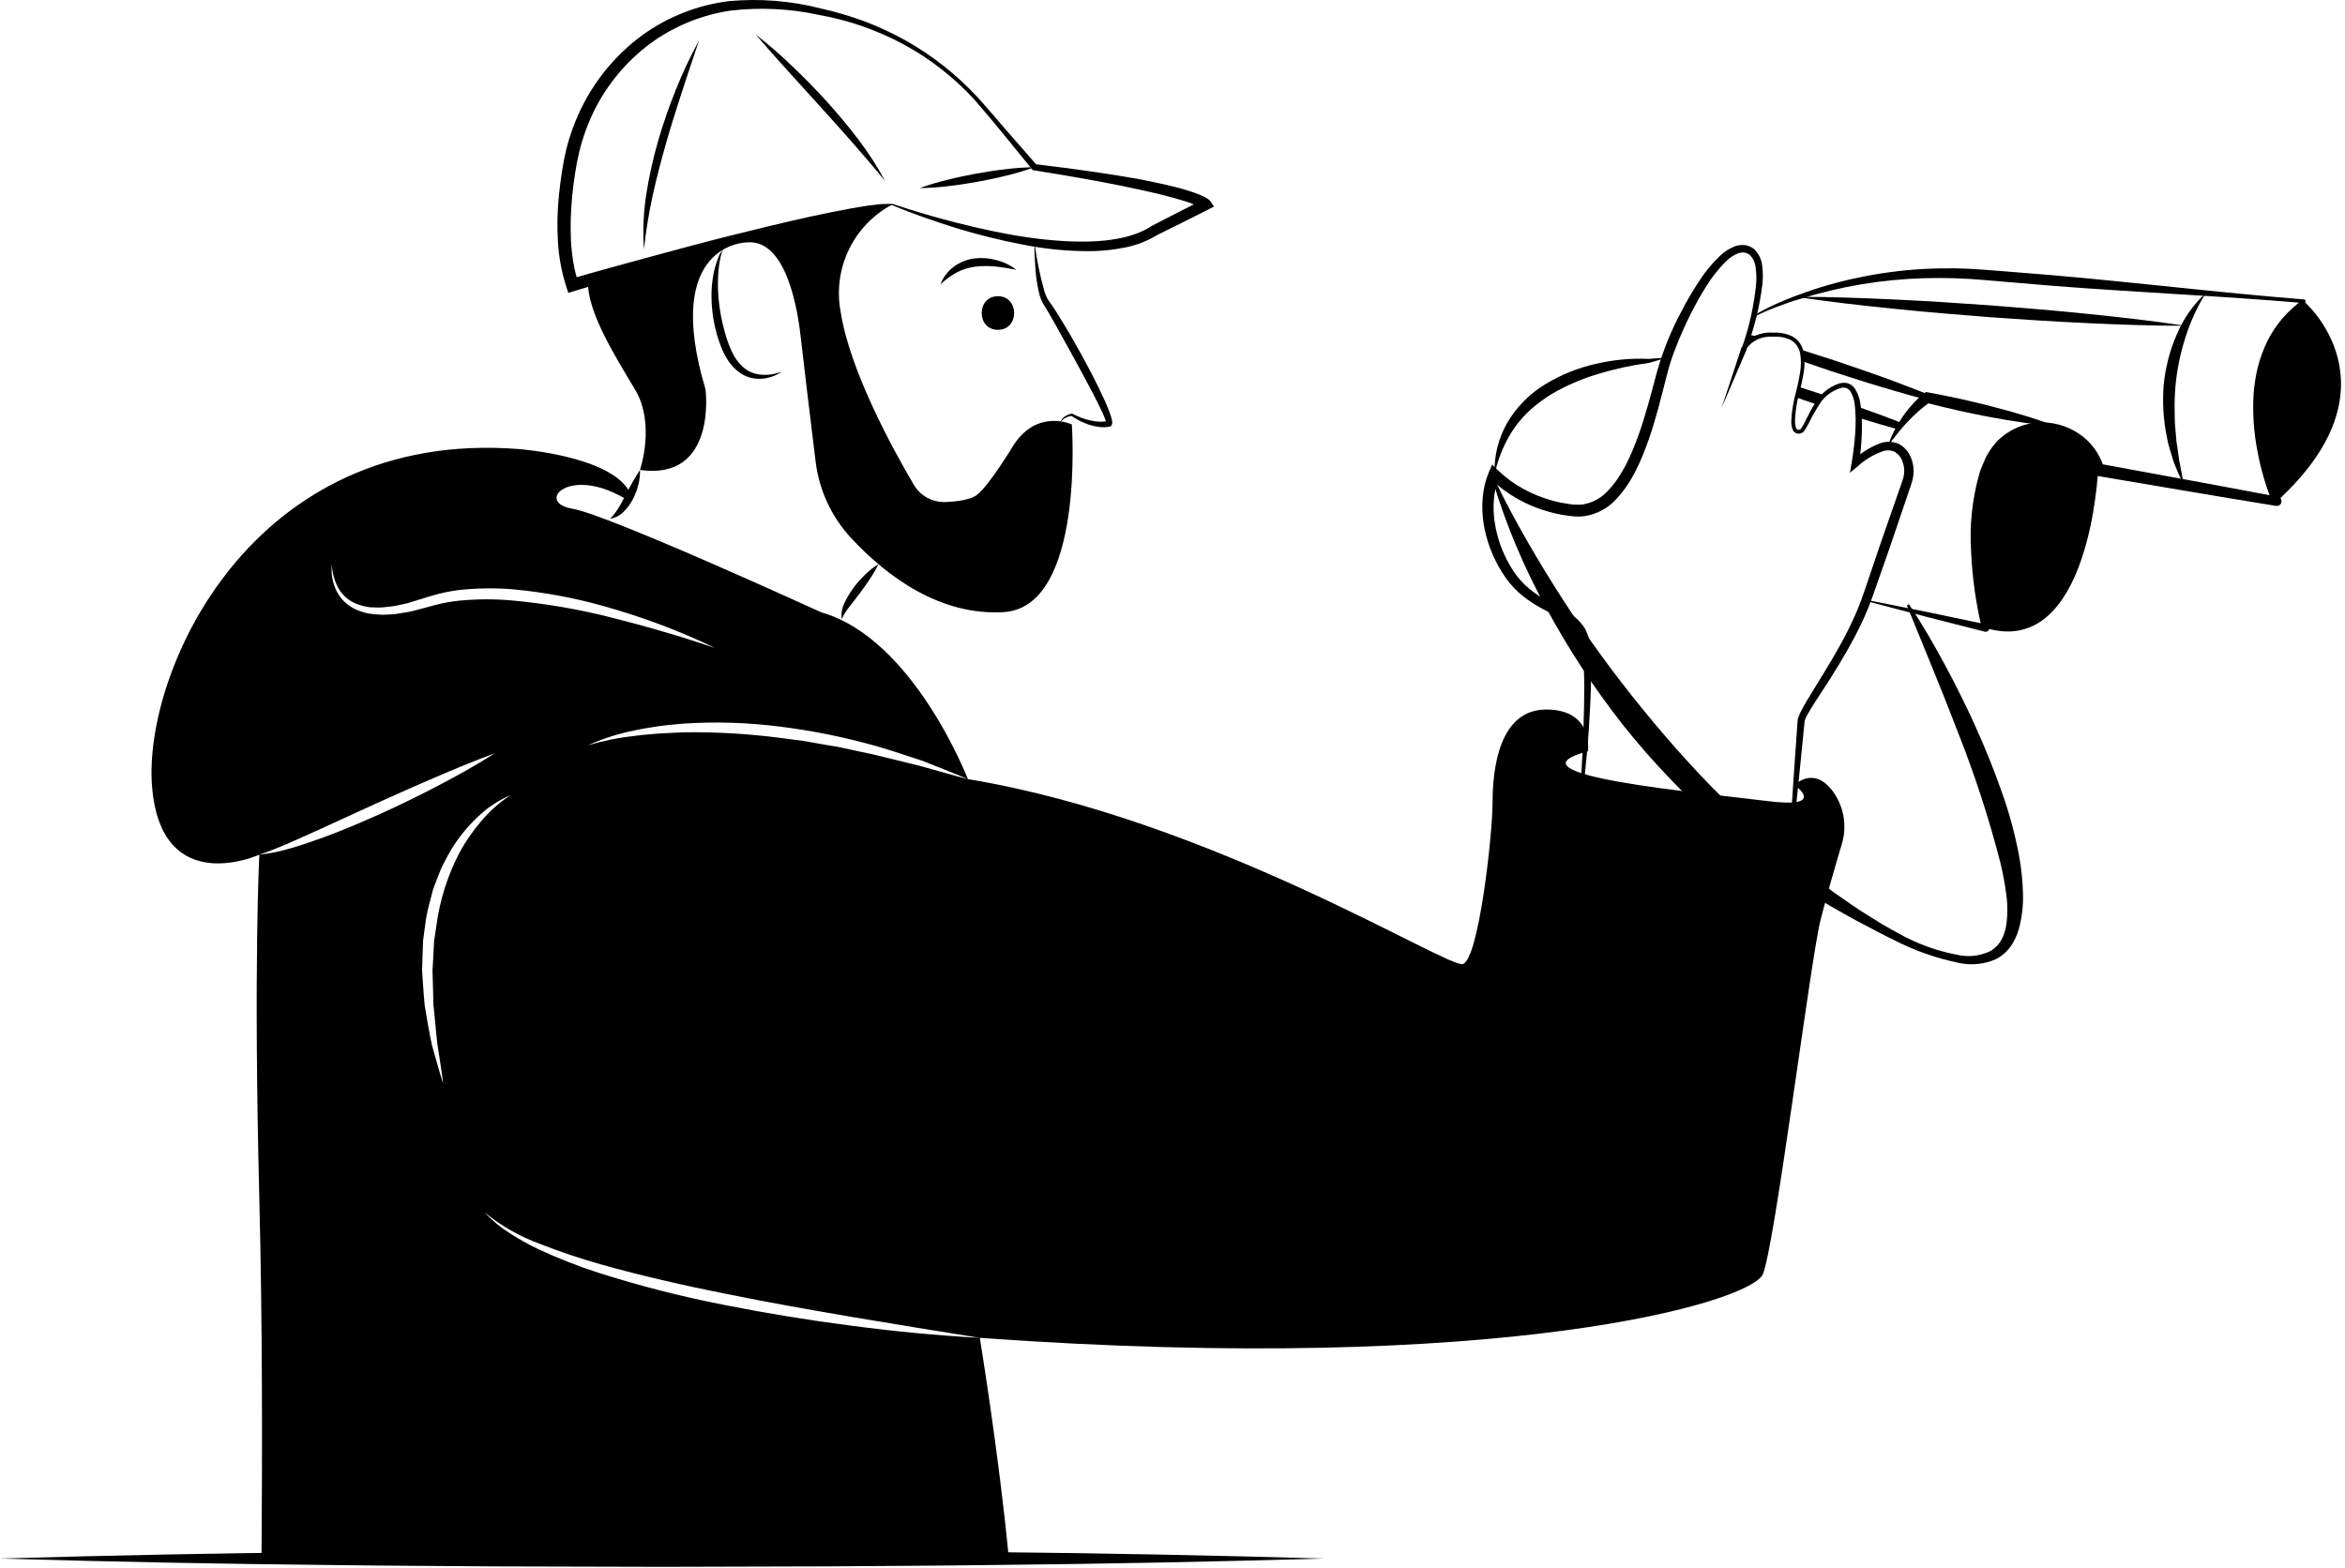 <svg width="299" height="200" viewBox="0 0 299 200" fill="none" xmlns="http://www.w3.org/2000/svg">
<path d="M223.606 40.419L223.613 40.42C223.624 40.42 223.635 40.417 223.645 40.412L223.651 40.41C224.576 39.94 225.526 39.522 226.497 39.157C227.459 38.791 228.457 38.436 229.427 38.152L229.348 38.163L229.362 38.163C229.387 38.164 229.411 38.161 229.434 38.154L229.453 38.148C234.579 36.539 239.901 35.642 245.271 35.482C247.947 35.403 250.625 35.488 253.291 35.738L261.37 36.421C266.758 36.856 272.156 37.167 277.552 37.511C282.949 37.838 288.343 38.193 293.73 38.642L293.615 38.229C292.662 38.922 291.79 39.721 291.016 40.609C290.249 41.509 289.597 42.499 289.071 43.557C288.563 44.623 288.161 45.736 287.869 46.879C287.593 48.026 287.416 49.194 287.339 50.37C287.208 52.722 287.366 55.081 287.81 57.395C288.23 59.718 288.888 61.992 289.775 64.18L290.416 63.353C286.626 62.637 282.837 61.914 279.042 61.225L267.66 59.134L268.282 59.695L268.2 59.451L268.225 59.517C267.674 57.774 266.54 56.273 265.013 55.269C263.496 54.267 261.697 53.781 259.881 53.883C258.059 54 256.329 54.731 254.975 55.958C254.798 56.1 254.639 56.262 254.499 56.441L254.06 56.958C253.796 57.323 253.553 57.702 253.331 58.093C253.121 58.482 252.977 58.881 252.798 59.275C252.715 59.473 252.624 59.669 252.548 59.869L252.36 60.479C251.454 63.707 251.106 67.067 251.33 70.412C251.479 73.713 251.942 76.992 252.713 80.204L253.282 79.633L245.631 78.032L237.964 76.498C237.945 76.494 237.925 76.498 237.908 76.509C237.892 76.519 237.88 76.536 237.876 76.555C237.871 76.575 237.875 76.595 237.885 76.612C237.895 76.628 237.912 76.641 237.931 76.645L245.492 78.63L253.067 80.558C253.143 80.577 253.223 80.577 253.299 80.557C253.375 80.537 253.445 80.499 253.503 80.445C253.56 80.391 253.603 80.324 253.627 80.249C253.651 80.174 253.657 80.094 253.642 80.017L253.636 79.986C253.025 76.816 252.675 73.6 252.592 70.372C252.455 67.187 252.859 64.001 253.789 60.951L253.969 60.394C254.04 60.214 254.125 60.04 254.202 59.864C254.365 59.518 254.502 59.145 254.684 58.821C254.89 58.519 255.052 58.184 255.286 57.906L255.645 57.495C255.755 57.351 255.884 57.223 256.029 57.114C257.126 56.147 258.516 55.578 259.976 55.499C261.442 55.415 262.897 55.805 264.124 56.612C265.347 57.419 266.262 58.615 266.721 60.007L266.746 60.074C266.75 60.093 266.756 60.111 266.764 60.129L266.815 60.245C266.866 60.36 266.945 60.461 267.045 60.539C267.144 60.616 267.262 60.669 267.386 60.69L278.795 62.623C282.597 63.276 286.404 63.894 290.211 64.519C290.317 64.536 290.425 64.525 290.525 64.485C290.624 64.446 290.712 64.381 290.777 64.296C290.843 64.212 290.885 64.111 290.898 64.005C290.911 63.898 290.895 63.791 290.853 63.692C289.948 61.601 289.243 59.428 288.746 57.204C288.229 54.977 287.997 52.693 288.054 50.407C288.092 49.267 288.227 48.133 288.458 47.017C288.703 45.905 289.071 44.823 289.556 43.793C290.05 42.767 290.668 41.807 291.395 40.932C292.134 40.063 292.969 39.281 293.883 38.599L293.889 38.594C293.926 38.566 293.953 38.528 293.967 38.484C293.981 38.44 293.981 38.393 293.968 38.349C293.955 38.305 293.929 38.266 293.893 38.236C293.857 38.208 293.814 38.19 293.768 38.186C288.38 37.748 283 37.219 277.622 36.657C272.243 36.112 266.867 35.534 261.481 35.08L253.399 34.43C250.678 34.198 247.945 34.156 245.218 34.305C242.493 34.456 239.784 34.812 237.112 35.371C234.443 35.911 231.821 36.664 229.272 37.622L229.362 37.607L229.348 37.608L229.327 37.608C229.307 37.609 229.288 37.612 229.269 37.619C228.259 37.98 227.314 38.381 226.352 38.811C225.395 39.239 224.468 39.729 223.575 40.278L223.613 40.268L223.606 40.268C223.586 40.269 223.568 40.277 223.554 40.291C223.541 40.306 223.533 40.324 223.533 40.344C223.533 40.363 223.541 40.382 223.554 40.396C223.568 40.41 223.586 40.419 223.606 40.419L223.606 40.419Z" fill="black"/>
<path d="M190.566 60.57C190.997 58.411 191.861 56.363 193.106 54.549C193.728 53.679 194.443 52.88 195.238 52.166C196.044 51.462 196.907 50.827 197.819 50.267C199.693 49.171 201.691 48.305 203.772 47.689C205.883 47.049 208.04 46.579 210.225 46.282L210.267 46.278C211.014 46.07 211.758 45.848 212.5 45.611C211.722 45.649 210.948 45.705 210.176 45.773L210.217 45.769C207.936 45.669 205.652 45.887 203.43 46.415C201.174 46.924 199.015 47.797 197.04 49C195.025 50.215 193.348 51.917 192.163 53.949C191.022 55.963 190.469 58.257 190.566 60.57V60.57Z" fill="black"/>
<path d="M262.081 54.345C260.765 53.835 259.434 53.391 258.095 52.989C256.756 52.581 255.411 52.204 254.058 51.859C252.71 51.495 251.347 51.199 249.989 50.878C248.623 50.591 247.261 50.291 245.885 50.051L245.567 49.995L245.367 50.148C244.803 50.584 244.282 51.074 243.813 51.61C243.347 52.121 242.919 52.665 242.532 53.238C242.144 53.804 241.796 54.396 241.491 55.01C241.183 55.618 240.922 56.248 240.712 56.896C241.106 56.344 241.511 55.81 241.929 55.294C242.352 54.778 242.78 54.263 243.225 53.796C243.68 53.323 244.146 52.865 244.63 52.434C245.102 52.018 245.597 51.628 246.112 51.266L245.595 51.363C246.943 51.725 248.304 52.029 249.662 52.35C251.028 52.636 252.388 52.947 253.763 53.19C255.133 53.453 256.511 53.683 257.897 53.88C259.28 54.084 260.673 54.248 262.081 54.345Z" fill="black"/>
<path d="M281.236 37.384C279.623 38.877 278.354 40.703 277.517 42.735C276.641 44.767 276.088 46.924 275.879 49.127C275.704 51.325 275.839 53.536 276.279 55.696C276.333 55.965 276.373 56.235 276.437 56.501L276.662 57.289L277.135 58.853C277.517 59.873 277.964 60.867 278.433 61.837C278.281 60.755 278.029 59.718 277.853 58.668L277.632 57.091L277.51 56.309C277.477 56.048 277.467 55.783 277.445 55.521C277.408 54.996 277.366 54.473 277.311 53.952C277.272 53.43 277.293 52.905 277.28 52.384C277.256 51.342 277.291 50.3 277.382 49.263C277.574 47.188 277.987 45.14 278.614 43.153C279.245 41.129 280.126 39.191 281.236 37.384V37.384Z" fill="black"/>
<path d="M240.304 53.108C239.176 52.687 238.04 52.272 236.897 51.879C236.961 52.346 236.994 52.816 236.997 53.287C237.976 53.594 238.961 53.887 239.954 54.173C240.626 54.366 241.297 54.559 241.975 54.752C242.068 54.609 242.161 54.473 242.254 54.345C242.347 54.209 242.447 54.08 242.532 53.959C241.79 53.666 241.047 53.387 240.304 53.108Z" fill="black"/>
<path d="M229.048 50.693C229.92 50.993 230.777 51.293 231.648 51.586H231.655C231.927 51.156 232.243 50.756 232.598 50.393L232.277 50.285C231.312 49.971 230.348 49.656 229.384 49.349C229.27 49.835 229.148 50.285 229.048 50.693Z" fill="black"/>
<path d="M233.955 45.983C232.519 45.518 231.084 45.054 229.641 44.603C229.797 45.083 229.872 45.586 229.862 46.09C231.069 46.519 232.291 46.926 233.505 47.341C236.197 48.22 238.904 49.085 241.633 49.864C242.897 50.235 244.168 50.59 245.447 50.929C246.918 51.322 248.389 51.693 249.882 52.015C249.289 51.751 248.696 51.486 248.096 51.229C248.089 51.229 248.089 51.229 248.082 51.222C246.068 50.364 244.025 49.571 241.983 48.806C239.326 47.805 236.64 46.891 233.955 45.983Z" fill="black"/>
<path d="M222.72 43.453C222.842 43.503 222.963 43.553 223.084 43.596C223.397 43.334 223.749 43.124 224.127 42.974C223.742 42.867 223.356 42.76 222.97 42.652C222.877 42.953 222.792 43.224 222.72 43.453Z" fill="black"/>
<path d="M290.312 63.933C306.437 49.206 293.746 38.417 293.746 38.417C282.476 46.583 290.312 63.933 290.312 63.933Z" fill="black"/>
<path d="M253.176 80.093C266.481 84.064 267.522 59.911 267.522 59.911C267.507 59.862 267.491 59.812 267.475 59.764C265.475 53.614 256.899 52.819 253.941 58.568C249.932 66.36 253.176 80.093 253.176 80.093Z" fill="black"/>
<path d="M243.139 77.208C245.343 82.642 247.597 88.019 249.672 93.447C251.792 98.807 253.579 104.294 255.022 109.875C255.362 111.245 255.624 112.633 255.805 114.033C256.002 115.388 255.996 116.765 255.787 118.118C255.677 118.754 255.461 119.368 255.148 119.933C254.829 120.47 254.387 120.923 253.858 121.254C252.65 121.866 251.277 122.072 249.944 121.84C247.111 121.348 244.385 120.366 241.889 118.937C241.255 118.586 240.621 118.239 239.995 117.872L238.144 116.72C236.895 115.979 235.725 115.112 234.527 114.297C233.334 113.474 232.198 112.567 231.034 111.709L229.344 110.346C228.781 109.892 228.203 109.46 227.66 108.981C226.569 108.032 225.433 107.142 224.372 106.161L222.754 104.724L221.178 103.241C219.085 101.257 217.071 99.194 215.138 97.052C213.19 94.927 211.321 92.731 209.497 90.499C205.838 86.023 202.431 81.347 199.292 76.492C197.718 74.059 196.206 71.582 194.759 69.059C193.31 66.538 191.922 63.971 190.659 61.339L190.374 61.44C192.084 67.09 194.387 72.543 197.247 77.706C200.07 82.91 203.328 87.865 206.986 92.518C210.684 97.153 214.789 101.448 219.253 105.35L220.928 106.807L222.651 108.209C223.791 109.151 224.985 110.029 226.179 110.901C227.374 111.771 228.616 112.579 229.846 113.394C231.113 114.158 232.346 114.967 233.634 115.689C234.92 116.413 236.189 117.158 237.501 117.829C238.801 118.516 240.097 119.21 241.426 119.853C244.072 121.221 246.894 122.216 249.812 122.811C251.368 123.14 252.988 122.976 254.448 122.344C255.201 121.965 255.853 121.412 256.349 120.73C256.815 120.055 257.171 119.31 257.403 118.523C257.815 117.015 257.996 115.453 257.939 113.891C257.898 112.375 257.746 110.865 257.485 109.372C256.951 106.438 256.169 103.555 255.147 100.753C254.167 97.958 253.047 95.227 251.832 92.543C251.236 91.197 250.589 89.875 249.937 88.557C249.291 87.236 248.61 85.933 247.908 84.642C246.51 82.058 245.037 79.516 243.405 77.065L243.139 77.208Z" fill="black"/>
<path d="M278.637 41.547C274.524 40.928 270.4 40.457 266.272 40.039C262.144 39.611 258.01 39.271 253.875 38.949C249.738 38.654 245.599 38.379 241.454 38.191C237.309 37.993 233.161 37.85 229.001 37.856C233.114 38.477 237.238 38.948 241.366 39.366C245.494 39.794 249.628 40.133 253.763 40.454C257.901 40.747 262.04 41.023 266.185 41.21C270.329 41.407 274.478 41.551 278.637 41.547Z" fill="black"/>
<path d="M228.12 110.884C228.711 105.635 229.28 100.377 229.789 95.114L229.985 93.141L230.082 92.154C230.092 92.077 230.095 91.977 230.11 91.919C230.128 91.872 230.142 91.824 230.154 91.775C230.203 91.643 230.259 91.514 230.322 91.388C230.905 90.283 231.67 89.177 232.379 88.074C233.828 85.865 235.224 83.601 236.473 81.243C237.09 80.06 237.672 78.855 238.181 77.61C238.684 76.35 239.106 75.095 239.543 73.856C240.421 71.368 241.291 68.877 242.128 66.376L243.399 62.628L243.717 61.691C243.84 61.336 243.923 60.969 243.964 60.595C244.052 59.836 243.945 59.066 243.653 58.36C243.362 57.608 242.809 56.987 242.095 56.612C241.358 56.288 240.526 56.255 239.765 56.518C238.456 57.01 237.262 57.764 236.256 58.735L237.041 59.176C237.223 57.902 237.339 56.619 237.39 55.333C237.415 54.691 237.419 54.041 237.393 53.399C237.339 52.751 237.313 52.093 237.204 51.45C237.11 50.765 236.866 50.11 236.488 49.531C236.264 49.206 235.932 48.97 235.551 48.864C235.185 48.789 234.806 48.81 234.45 48.925C233.167 49.362 232.091 50.257 231.427 51.439L231.655 51.315H231.648L231.5 51.315L231.422 51.436C230.983 52.14 230.586 52.869 230.232 53.619C230.068 53.976 229.876 54.319 229.657 54.644C229.521 54.805 229.523 54.802 229.331 54.814C229.271 54.82 229.21 54.807 229.157 54.778C229.104 54.748 229.061 54.703 229.034 54.649C228.901 54.307 228.848 53.938 228.878 53.572C228.889 53.171 228.92 52.771 228.973 52.373C229.075 51.568 229.233 50.771 229.446 49.989C229.664 49.192 229.839 48.384 229.971 47.569C230.121 46.735 230.133 45.882 230.005 45.045C229.925 44.611 229.764 44.195 229.53 43.821C229.284 43.443 228.949 43.131 228.554 42.913C227.773 42.531 226.905 42.364 226.038 42.428L226.083 42.43C225.713 42.395 225.341 42.407 224.974 42.467C224.612 42.525 224.257 42.626 223.917 42.766C223.231 43.054 222.635 43.524 222.196 44.125L222.224 44.093C222.166 44.154 222.133 44.233 222.13 44.316L222.135 45.535L222.694 44.45L222.701 44.436L222.708 44.423L222.72 44.389C223.72 41.735 224.394 38.97 224.727 36.154C224.797 35.424 224.787 34.689 224.697 33.962C224.629 33.151 224.278 32.389 223.705 31.812C223.371 31.522 222.962 31.332 222.525 31.263C222.101 31.213 221.672 31.257 221.267 31.391C220.544 31.663 219.883 32.077 219.324 32.611C218.274 33.609 217.352 34.733 216.577 35.958C215.797 37.148 215.079 38.378 214.428 39.643C213.072 42.152 212.002 44.806 211.239 47.554C210.511 50.275 209.824 52.971 208.891 55.573C207.949 58.143 206.813 60.729 205.005 62.603C204.167 63.522 203.043 64.132 201.815 64.333C201.185 64.399 200.548 64.373 199.925 64.256C199.261 64.165 198.604 64.03 197.958 63.852C196.661 63.501 195.411 62.996 194.234 62.35C193.069 61.713 191.993 60.926 191.034 60.008L190.262 59.242L189.852 60.18C189.406 61.233 189.136 62.352 189.051 63.492C188.958 64.598 188.998 65.71 189.169 66.807C189.532 68.976 190.316 71.052 191.478 72.92C192.054 73.868 192.755 74.734 193.563 75.496C194.384 76.226 195.281 76.866 196.239 77.405C197.181 77.935 198.147 78.375 199.032 78.868C199.896 79.287 200.635 79.925 201.175 80.719C201.626 81.58 201.864 82.535 201.87 83.507C201.939 84.54 201.978 85.583 201.991 86.629C202.017 88.72 201.977 90.818 201.902 92.915C201.822 95.011 201.74 97.11 201.604 99.206C201.456 101.297 201.34 103.404 200.989 105.465L201.128 105.497C201.576 103.429 201.784 101.333 202.027 99.242C202.248 97.148 202.45 95.052 202.588 92.95C202.728 90.848 202.833 88.743 202.872 86.63C202.892 85.573 202.884 84.513 202.847 83.448C202.865 82.311 202.609 81.187 202.099 80.172C201.479 79.203 200.616 78.414 199.596 77.885C198.655 77.338 197.713 76.888 196.834 76.371C195.969 75.862 195.16 75.263 194.421 74.583C193.711 73.887 193.098 73.098 192.599 72.239C191.566 70.506 190.881 68.588 190.582 66.594C190.432 65.611 190.4 64.613 190.487 63.623C190.563 62.663 190.788 61.721 191.152 60.831L189.971 61.002C192.101 63.05 194.714 64.524 197.567 65.29C198.271 65.486 198.988 65.636 199.712 65.739C200.082 65.779 200.421 65.848 200.817 65.863L201.41 65.881C201.609 65.869 201.808 65.846 202.007 65.827C203.574 65.595 205.012 64.829 206.079 63.657C208.158 61.435 209.267 58.714 210.226 56.045C211.159 53.354 211.828 50.599 212.521 47.896C212.698 47.223 212.874 46.552 213.087 45.917C213.304 45.269 213.549 44.623 213.805 43.981C214.318 42.697 214.884 41.429 215.501 40.189C216.11 38.949 216.785 37.741 217.521 36.572C218.229 35.413 219.07 34.34 220.027 33.376C220.471 32.925 220.999 32.565 221.583 32.319C221.843 32.225 222.119 32.186 222.395 32.205C222.655 32.24 222.9 32.345 223.103 32.51C223.526 32.937 223.787 33.497 223.845 34.095C223.945 34.758 223.972 35.43 223.926 36.099C223.666 38.868 223.069 41.594 222.149 44.217L222.168 44.17L222.161 44.184L222.725 44.318C222.726 44.354 222.719 44.39 222.706 44.424C222.692 44.457 222.672 44.488 222.646 44.513L222.673 44.481C223.039 43.949 223.544 43.529 224.133 43.266C224.724 43.006 225.37 42.896 226.014 42.945L226.042 42.948L226.059 42.948C226.832 42.881 227.61 43.019 228.313 43.349C228.639 43.535 228.918 43.792 229.131 44.102C229.343 44.412 229.483 44.766 229.539 45.137C229.662 45.922 229.657 46.721 229.522 47.504C229.399 48.306 229.234 49.102 229.027 49.888C228.808 50.686 228.64 51.496 228.523 52.315C228.463 52.728 228.426 53.145 228.41 53.562C228.368 54.015 228.438 54.471 228.615 54.889C228.688 55.011 228.79 55.113 228.912 55.185C229.034 55.258 229.172 55.3 229.314 55.306C229.455 55.312 229.596 55.283 229.724 55.222C229.852 55.161 229.963 55.069 230.047 54.954C230.292 54.605 230.507 54.236 230.69 53.851C231.043 53.123 231.439 52.417 231.874 51.735L231.648 51.857L231.655 51.857L231.802 51.858L231.883 51.733C232.476 50.676 233.45 49.885 234.605 49.52C234.84 49.419 235.104 49.404 235.349 49.478C235.594 49.552 235.805 49.711 235.945 49.926C236.24 50.428 236.424 50.988 236.484 51.568C236.568 52.181 236.571 52.797 236.606 53.414C236.612 54.041 236.59 54.662 236.547 55.288C236.459 56.538 236.309 57.783 236.097 59.018L235.878 60.291L236.882 59.459C237.804 58.617 238.886 57.967 240.063 57.55C240.564 57.381 241.111 57.408 241.593 57.625C242.044 57.898 242.387 58.318 242.564 58.814C242.773 59.336 242.845 59.903 242.773 60.46C242.74 60.743 242.674 61.022 242.578 61.29L242.251 62.225L240.944 65.966C240.063 68.456 239.214 70.958 238.373 73.462C237.947 74.717 237.54 75.97 237.078 77.167C236.601 78.372 236.049 79.552 235.458 80.716C234.27 83.043 232.892 85.277 231.509 87.522C230.825 88.658 230.107 89.745 229.492 90.994C229.412 91.165 229.343 91.341 229.285 91.52C229.258 91.632 229.234 91.746 229.214 91.858C229.198 91.961 229.2 92.028 229.192 92.115L229.122 93.101L228.983 95.074C228.6 100.333 228.277 105.598 227.977 110.871L228.12 110.884Z" fill="black"/>
<path d="M219.514 52.014L222.76 44.446L222.092 44.193L219.514 52.014Z" fill="black"/>
<path d="M113.761 26.159C116.394 27.275 119.138 28.214 121.886 29.075C124.648 29.927 127.455 30.626 130.295 31.167C133.149 31.752 136.057 32.042 138.971 32.032C140.449 32.019 141.924 31.867 143.374 31.58C144.868 31.295 146.299 30.741 147.595 29.945L147.532 29.981C149.712 28.893 151.904 27.827 154.072 26.715L154.796 26.343L154.36 25.716C154.308 25.632 154.242 25.557 154.166 25.494C154.13 25.459 154.09 25.427 154.049 25.399C153.983 25.354 153.906 25.295 153.848 25.264C153.727 25.198 153.598 25.116 153.484 25.067C153.248 24.951 153.016 24.851 152.786 24.764C152.325 24.584 151.868 24.425 151.409 24.288C150.493 23.998 149.571 23.778 148.649 23.562C146.806 23.137 144.957 22.777 143.101 22.483C141.247 22.171 139.39 21.897 137.531 21.645C135.674 21.381 133.812 21.162 131.952 20.929L132.204 21.068L128.399 16.711C127.129 15.257 125.906 13.781 124.592 12.343C121.94 9.498 118.867 7.077 115.481 5.164C113.782 4.219 112.017 3.398 110.199 2.709C108.374 2.038 106.506 1.49 104.607 1.067C100.804 0.099 96.863 -0.214 92.954 0.143C88.998 0.632 85.227 2.103 81.983 4.422C78.757 6.775 76.129 9.854 74.31 13.411C73.41 15.188 72.708 17.059 72.217 18.99L71.899 20.449C71.811 20.933 71.725 21.413 71.652 21.897C71.498 22.864 71.372 23.836 71.276 24.813C71.067 26.775 71.019 28.751 71.133 30.721C71.239 32.721 71.604 34.699 72.217 36.606L72.464 37.347L73.21 37.123L83.286 34.092L93.389 31.148C96.757 30.168 100.133 29.216 103.524 28.327C105.216 27.869 106.915 27.438 108.619 27.033C109.474 26.855 110.325 26.627 111.186 26.491L112.477 26.259L113.761 26.159ZM113.796 26.004L112.451 26.018L111.136 26.168C110.256 26.261 109.398 26.446 108.526 26.58C106.796 26.898 105.069 27.238 103.353 27.617C99.92 28.38 96.504 29.205 93.095 30.059C89.686 30.912 86.296 31.834 82.905 32.75C79.516 33.677 76.126 34.593 72.751 35.58L73.743 36.097C72.611 32.583 72.619 28.73 72.96 24.979C73.05 24.037 73.17 23.097 73.319 22.158C73.389 21.69 73.472 21.22 73.556 20.755L73.853 19.388C74.292 17.574 74.928 15.813 75.748 14.137C77.413 10.775 79.844 7.852 82.844 5.603C85.872 3.371 89.398 1.914 93.117 1.358C96.892 0.912 100.715 1.096 104.429 1.901C108.199 2.574 111.838 3.841 115.21 5.656C118.581 7.485 121.627 9.86 124.222 12.685C126.746 15.568 129.152 18.606 131.59 21.586L131.682 21.699L131.842 21.725C133.688 22.026 135.536 22.315 137.376 22.644C139.217 22.961 141.055 23.3 142.881 23.675C144.709 24.046 146.53 24.442 148.328 24.888C149.226 25.113 150.119 25.358 150.989 25.631C151.426 25.762 151.853 25.915 152.263 26.076C152.472 26.156 152.668 26.241 152.852 26.334C152.953 26.377 153.02 26.426 153.105 26.471C153.137 26.489 153.167 26.509 153.196 26.531C153.212 26.541 153.225 26.551 153.216 26.545C153.206 26.528 153.242 26.587 153.146 26.446L153.434 25.448C151.252 26.533 149.093 27.666 146.923 28.774L146.889 28.792L146.86 28.811C144.608 30.279 141.729 30.702 138.943 30.802C137.529 30.837 136.114 30.795 134.704 30.677C133.288 30.575 131.872 30.404 130.463 30.184C127.64 29.761 124.847 29.12 122.066 28.43C119.281 27.731 116.543 26.917 113.796 26.004Z" fill="black"/>
<path d="M96.357 4.401C97.71 5.991 99.095 7.536 100.487 9.073L104.659 13.677C106.049 15.209 107.428 16.751 108.796 18.302C110.155 19.862 111.498 21.432 112.833 23.039C111.842 21.198 110.706 19.441 109.436 17.782C108.186 16.108 106.828 14.524 105.441 12.968C104.035 11.429 102.586 9.933 101.074 8.5C99.574 7.053 97.999 5.684 96.357 4.401Z" fill="black"/>
<path d="M89.135 5.161C88.016 7.192 87.027 9.292 86.173 11.448C85.305 13.598 84.547 15.79 83.899 18.024C83.256 20.259 82.755 22.533 82.398 24.831C82.043 27.132 81.944 29.464 82.103 31.787C82.353 29.5 82.722 27.227 83.209 24.979C83.702 22.739 84.283 20.521 84.913 18.316C85.536 16.107 86.241 13.92 86.945 11.729C87.669 9.545 88.383 7.353 89.135 5.161Z" fill="black"/>
<path d="M131.897 21.327C130.649 21.344 129.403 21.431 128.165 21.588C126.93 21.727 125.707 21.927 124.486 22.139C123.268 22.37 122.052 22.614 120.848 22.918C119.633 23.207 118.437 23.565 117.263 23.989C118.511 23.974 119.757 23.887 120.995 23.729C122.23 23.59 123.453 23.39 124.674 23.178C125.892 22.945 127.107 22.701 128.312 22.397C129.526 22.107 130.723 21.75 131.897 21.327V21.327Z" fill="black"/>
<path d="M131.897 30.919C131.877 31.98 131.933 33.038 132.009 34.099C132.077 35.169 132.229 36.232 132.465 37.278C132.581 37.843 132.794 38.384 133.094 38.877C133.364 39.281 133.627 39.752 133.889 40.201C134.416 41.108 134.926 42.031 135.435 42.953C136.463 44.791 137.473 46.638 138.467 48.495C138.955 49.427 139.46 50.35 139.927 51.287C140.162 51.755 140.384 52.227 140.602 52.695C140.709 52.93 140.81 53.166 140.898 53.398C140.937 53.512 140.984 53.632 141.007 53.733C141.022 53.776 141.032 53.821 141.036 53.866C141.038 53.874 141.045 53.917 141.045 53.898C141.045 53.88 141.05 53.863 141.058 53.847C141.067 53.832 141.079 53.819 141.094 53.809L141.288 53.673C140.928 53.759 140.557 53.794 140.187 53.777C139.792 53.761 139.399 53.708 139.014 53.619C138.621 53.527 138.235 53.41 137.857 53.27C137.475 53.125 137.102 52.958 136.739 52.772L136.685 52.745L136.65 52.752C136.279 52.822 135.931 52.983 135.638 53.221C135.357 53.457 135.157 53.775 135.064 54.13C135.203 53.808 135.438 53.538 135.736 53.355C136.02 53.176 136.343 53.069 136.678 53.042L136.589 53.022C137.29 53.508 138.055 53.894 138.863 54.167C139.278 54.301 139.704 54.395 140.136 54.449C140.594 54.512 141.058 54.497 141.511 54.403L141.641 54.374L141.705 54.267C141.755 54.181 141.79 54.086 141.809 53.988C141.815 53.933 141.815 53.878 141.81 53.824C141.808 53.737 141.796 53.65 141.776 53.566C141.747 53.422 141.711 53.28 141.667 53.14C141.584 52.873 141.492 52.617 141.395 52.364C141.203 51.86 140.986 51.371 140.766 50.886C140.322 49.917 139.864 48.96 139.373 48.02C138.408 46.132 137.376 44.282 136.313 42.45C135.774 41.539 135.224 40.633 134.657 39.734C134.368 39.282 134.085 38.848 133.742 38.392C133.476 37.99 133.275 37.549 133.147 37.084C132.583 35.062 132.165 33.002 131.897 30.919V30.919Z" fill="black"/>
<path d="M129.236 56.764C132.277 52.073 136.664 54.129 136.664 54.129C136.664 54.129 138.359 77.43 127.969 78.064C120.062 78.547 113.259 73.742 108.475 68.568C105.997 65.875 104.43 62.47 103.993 58.835C103.344 53.528 102.37 45.511 102.122 43.198C101.742 39.648 100.304 30.352 95.153 30.919C95.153 30.919 84.384 31.026 89.959 49.664C89.959 49.664 91.479 61.328 81.596 59.934C81.596 59.934 83.623 54.101 80.963 49.664C78.302 45.226 74.804 39.616 74.969 35.765C74.969 35.765 109.851 25.447 113.778 26.081C111.361 27.358 109.417 29.377 108.231 31.842C107.045 34.307 106.68 37.087 107.19 39.774C108.349 47.311 113.923 57.425 116.509 61.811C116.919 62.511 117.511 63.086 118.222 63.476C118.933 63.865 119.736 64.055 120.546 64.025C122.043 63.965 123.762 63.745 124.58 63.103C126.195 61.835 129.236 56.764 129.236 56.764Z" fill="black"/>
<path d="M129.609 34.412C128.869 33.841 128.021 33.425 127.117 33.188C126.197 32.929 125.235 32.849 124.285 32.952C123.314 33.068 122.39 33.437 121.605 34.021C120.842 34.591 120.256 35.366 119.916 36.256C120.556 35.654 121.272 35.137 122.045 34.718C122.786 34.339 123.589 34.096 124.416 34C125.263 33.906 126.117 33.904 126.963 33.995C127.829 34.086 128.704 34.228 129.609 34.412Z" fill="black"/>
<path d="M99.715 47.382C98.016 48.048 96.05 47.973 94.793 46.857C94.158 46.295 93.652 45.603 93.307 44.828C92.936 44.031 92.639 43.202 92.42 42.35C91.93 40.634 91.64 38.867 91.557 37.084C91.518 36.189 91.54 35.293 91.624 34.401C91.666 33.953 91.731 33.507 91.819 33.065C91.858 32.842 91.915 32.624 91.974 32.405C92.02 32.184 92.11 31.973 92.239 31.787C91.921 32.129 91.682 32.536 91.538 32.981C91.368 33.415 91.227 33.86 91.113 34.312C90.897 35.221 90.77 36.15 90.733 37.083C90.665 38.957 90.891 40.83 91.403 42.634C91.911 44.387 92.65 46.326 94.296 47.512C95.106 48.092 96.092 48.372 97.086 48.305C98.03 48.242 98.939 47.923 99.715 47.382V47.382Z" fill="black"/>
<path d="M112.006 71.952C111.385 72.331 110.81 72.783 110.295 73.297C109.777 73.797 109.299 74.337 108.866 74.913C108.427 75.494 108.049 76.119 107.737 76.777C107.374 77.441 107.227 78.201 107.317 78.952C107.621 78.325 108 77.737 108.445 77.2C108.863 76.649 109.301 76.108 109.712 75.545C110.13 74.986 110.537 74.414 110.926 73.823C111.331 73.226 111.692 72.601 112.006 71.952V71.952Z" fill="black"/>
<path d="M81.596 59.934C80.925 60.973 80.313 62.049 79.764 63.158C79.487 63.688 79.213 64.212 78.904 64.71C78.599 65.236 78.226 65.718 77.795 66.146C78.465 66.053 79.083 65.73 79.542 65.232C80.011 64.771 80.402 64.237 80.699 63.65C80.997 63.08 81.226 62.476 81.382 61.852C81.553 61.227 81.625 60.58 81.596 59.934V59.934Z" fill="black"/>
<path d="M66.136 57.268C66.136 57.268 78.356 58.161 80.42 63.042L80.049 63.743L78.684 63.042C72.128 59.776 68.421 64.115 72.978 64.879C77.542 65.637 104.718 78.094 104.718 78.094C116.502 81.432 123.409 99.364 123.409 99.364C121.509 98.549 119.573 97.82 117.652 97.041C115.681 96.405 113.724 95.719 111.731 95.154C107.73 94.023 103.65 93.195 99.525 92.674C95.393 92.142 91.219 92.013 87.062 92.288C86.026 92.402 84.991 92.467 83.955 92.617C82.934 92.795 81.898 92.917 80.884 93.16C78.844 93.561 76.858 94.197 74.963 95.054C76.933 94.465 78.954 94.06 80.998 93.846C82.013 93.689 83.041 93.639 84.055 93.546C85.077 93.481 86.098 93.446 87.119 93.396C91.209 93.334 95.297 93.565 99.354 94.089L102.396 94.482L105.425 95.018L106.939 95.268L108.439 95.597C109.446 95.819 110.446 96.033 111.453 96.24C113.452 96.705 115.438 97.234 117.445 97.713C119.43 98.256 121.402 98.856 123.409 99.364C154.32 104.438 184.481 123.456 186.502 122.949C188.531 122.441 190.309 106.468 190.309 102.358C190.309 98.256 191.066 90.487 197.151 90.487C203.229 90.487 202.472 95.811 202.472 95.811C191.066 98.856 217.421 101.143 225.277 102.151C233.134 103.166 228.827 100.128 228.827 100.128C228.827 100.128 231.105 97.691 233.548 100.721C234.31 101.699 234.824 102.847 235.045 104.067C235.267 105.287 235.189 106.542 234.819 107.726C234.041 110.327 232.891 114.272 232.119 117.367C230.848 122.441 226.291 158.955 224.77 162.507C223.249 166.052 191.83 175.436 124.93 170.619C119.509 169.769 114.109 168.868 108.71 167.968C103.318 167.046 97.925 166.102 92.576 165.009C89.897 164.473 87.219 163.915 84.57 163.279C81.905 162.672 79.263 161.997 76.642 161.256C74.019 160.519 71.435 159.651 68.9 158.655C66.332 157.73 63.941 156.374 61.829 154.646C62.759 155.665 63.827 156.55 65 157.276C66.161 158.026 67.368 158.701 68.614 159.298C71.116 160.464 73.687 161.473 76.313 162.321C81.556 163.989 86.891 165.354 92.29 166.409C97.683 167.482 103.101 168.368 108.546 169.068C113.988 169.79 119.452 170.319 124.93 170.619C124.93 170.619 127.365 185.435 128.637 198.764H33.346C33.446 185.749 33.467 168.504 33.067 152.995C32.31 123.077 33.067 108.998 33.067 108.998C34.437 108.846 35.791 108.569 37.11 108.169C38.431 107.79 39.724 107.34 41.017 106.875C43.595 105.946 46.109 104.86 48.609 103.745C51.094 102.608 53.551 101.422 55.972 100.143C58.393 98.878 60.786 97.541 63.1 96.069C60.522 97.012 58.001 98.063 55.494 99.142C52.987 100.207 50.508 101.336 48.016 102.444L40.595 105.846C38.103 106.947 35.667 108.133 33.067 108.998C33.067 108.998 20.526 114.708 19.383 100.25C18.247 85.799 31.932 54.609 66.136 57.268ZM60.872 104.223C59.611 105.414 58.512 106.764 57.601 108.24C57.151 108.976 56.765 109.755 56.358 110.527C56.008 111.32 55.722 112.135 55.394 112.943C55.239 113.347 55.114 113.763 55.022 114.186L54.694 115.444C54.472 116.28 54.31 117.13 54.208 117.989L54.037 119.275L53.951 119.918L53.922 120.561L53.837 123.142L53.815 123.785L53.858 124.428L53.951 125.714C54.008 126.572 54.065 127.423 54.158 128.273C54.444 129.96 54.715 131.646 55.08 133.312C55.544 134.956 55.994 136.592 56.508 138.207C56.301 136.514 56.037 134.848 55.772 133.183C55.572 131.511 55.458 129.831 55.265 128.166L55.201 125.657L55.165 124.407L55.144 123.785L55.187 123.163L55.315 120.669L55.344 120.047L55.437 119.432L55.622 118.203C56.041 114.917 57.035 111.731 58.558 108.79C59.346 107.333 60.29 105.965 61.372 104.709C62.451 103.425 63.715 102.307 65.121 101.393C63.544 102.069 62.103 103.028 60.872 104.223V104.223ZM42.866 75.278C43.378 76.355 44.253 77.215 45.338 77.708C45.874 77.953 46.438 78.135 47.016 78.251C47.594 78.333 48.175 78.383 48.759 78.401C49.337 78.373 49.923 78.373 50.494 78.301L52.194 78.023C52.758 77.908 53.301 77.744 53.858 77.601L55.465 77.165C56.513 76.891 57.58 76.7 58.658 76.593C60.841 76.389 63.037 76.382 65.221 76.572C69.635 76.971 74.009 77.731 78.299 78.844C80.456 79.388 82.612 79.974 84.748 80.61C86.898 81.217 89.012 81.918 91.14 82.625C87.094 80.674 82.897 79.051 78.591 77.772C74.276 76.44 69.833 75.561 65.336 75.15C63.059 74.969 60.771 75.002 58.501 75.25C57.358 75.397 56.228 75.633 55.122 75.957L51.944 76.936L50.351 77.279C49.816 77.372 49.28 77.394 48.744 77.465C48.209 77.501 47.673 77.458 47.145 77.444C46.62 77.373 46.106 77.246 45.609 77.065C44.599 76.717 43.745 76.02 43.202 75.099C42.922 74.632 42.71 74.126 42.574 73.599C42.413 73.065 42.326 72.512 42.316 71.955C42.192 73.092 42.382 74.242 42.866 75.278H42.866Z" fill="black"/>
<path d="M168.767 198.766C154.703 198.358 140.639 198.084 126.575 197.945C119.543 197.848 112.511 197.826 105.479 197.769L84.383 197.71L63.288 197.766C56.256 197.825 49.224 197.844 42.192 197.942C28.128 198.08 14.064 198.355 -4.80975e-05 198.766C14.064 199.177 28.128 199.452 42.192 199.591C49.224 199.689 56.256 199.708 63.288 199.767L84.383 199.822L105.479 199.764C112.511 199.707 119.543 199.685 126.575 199.588C140.639 199.449 154.703 199.175 168.767 198.766Z" fill="black"/>
<path d="M127.241 42.065C124.483 42.065 124.479 37.777 127.241 37.777C129.998 37.777 130.002 42.065 127.241 42.065Z" fill="black"/>
</svg>
